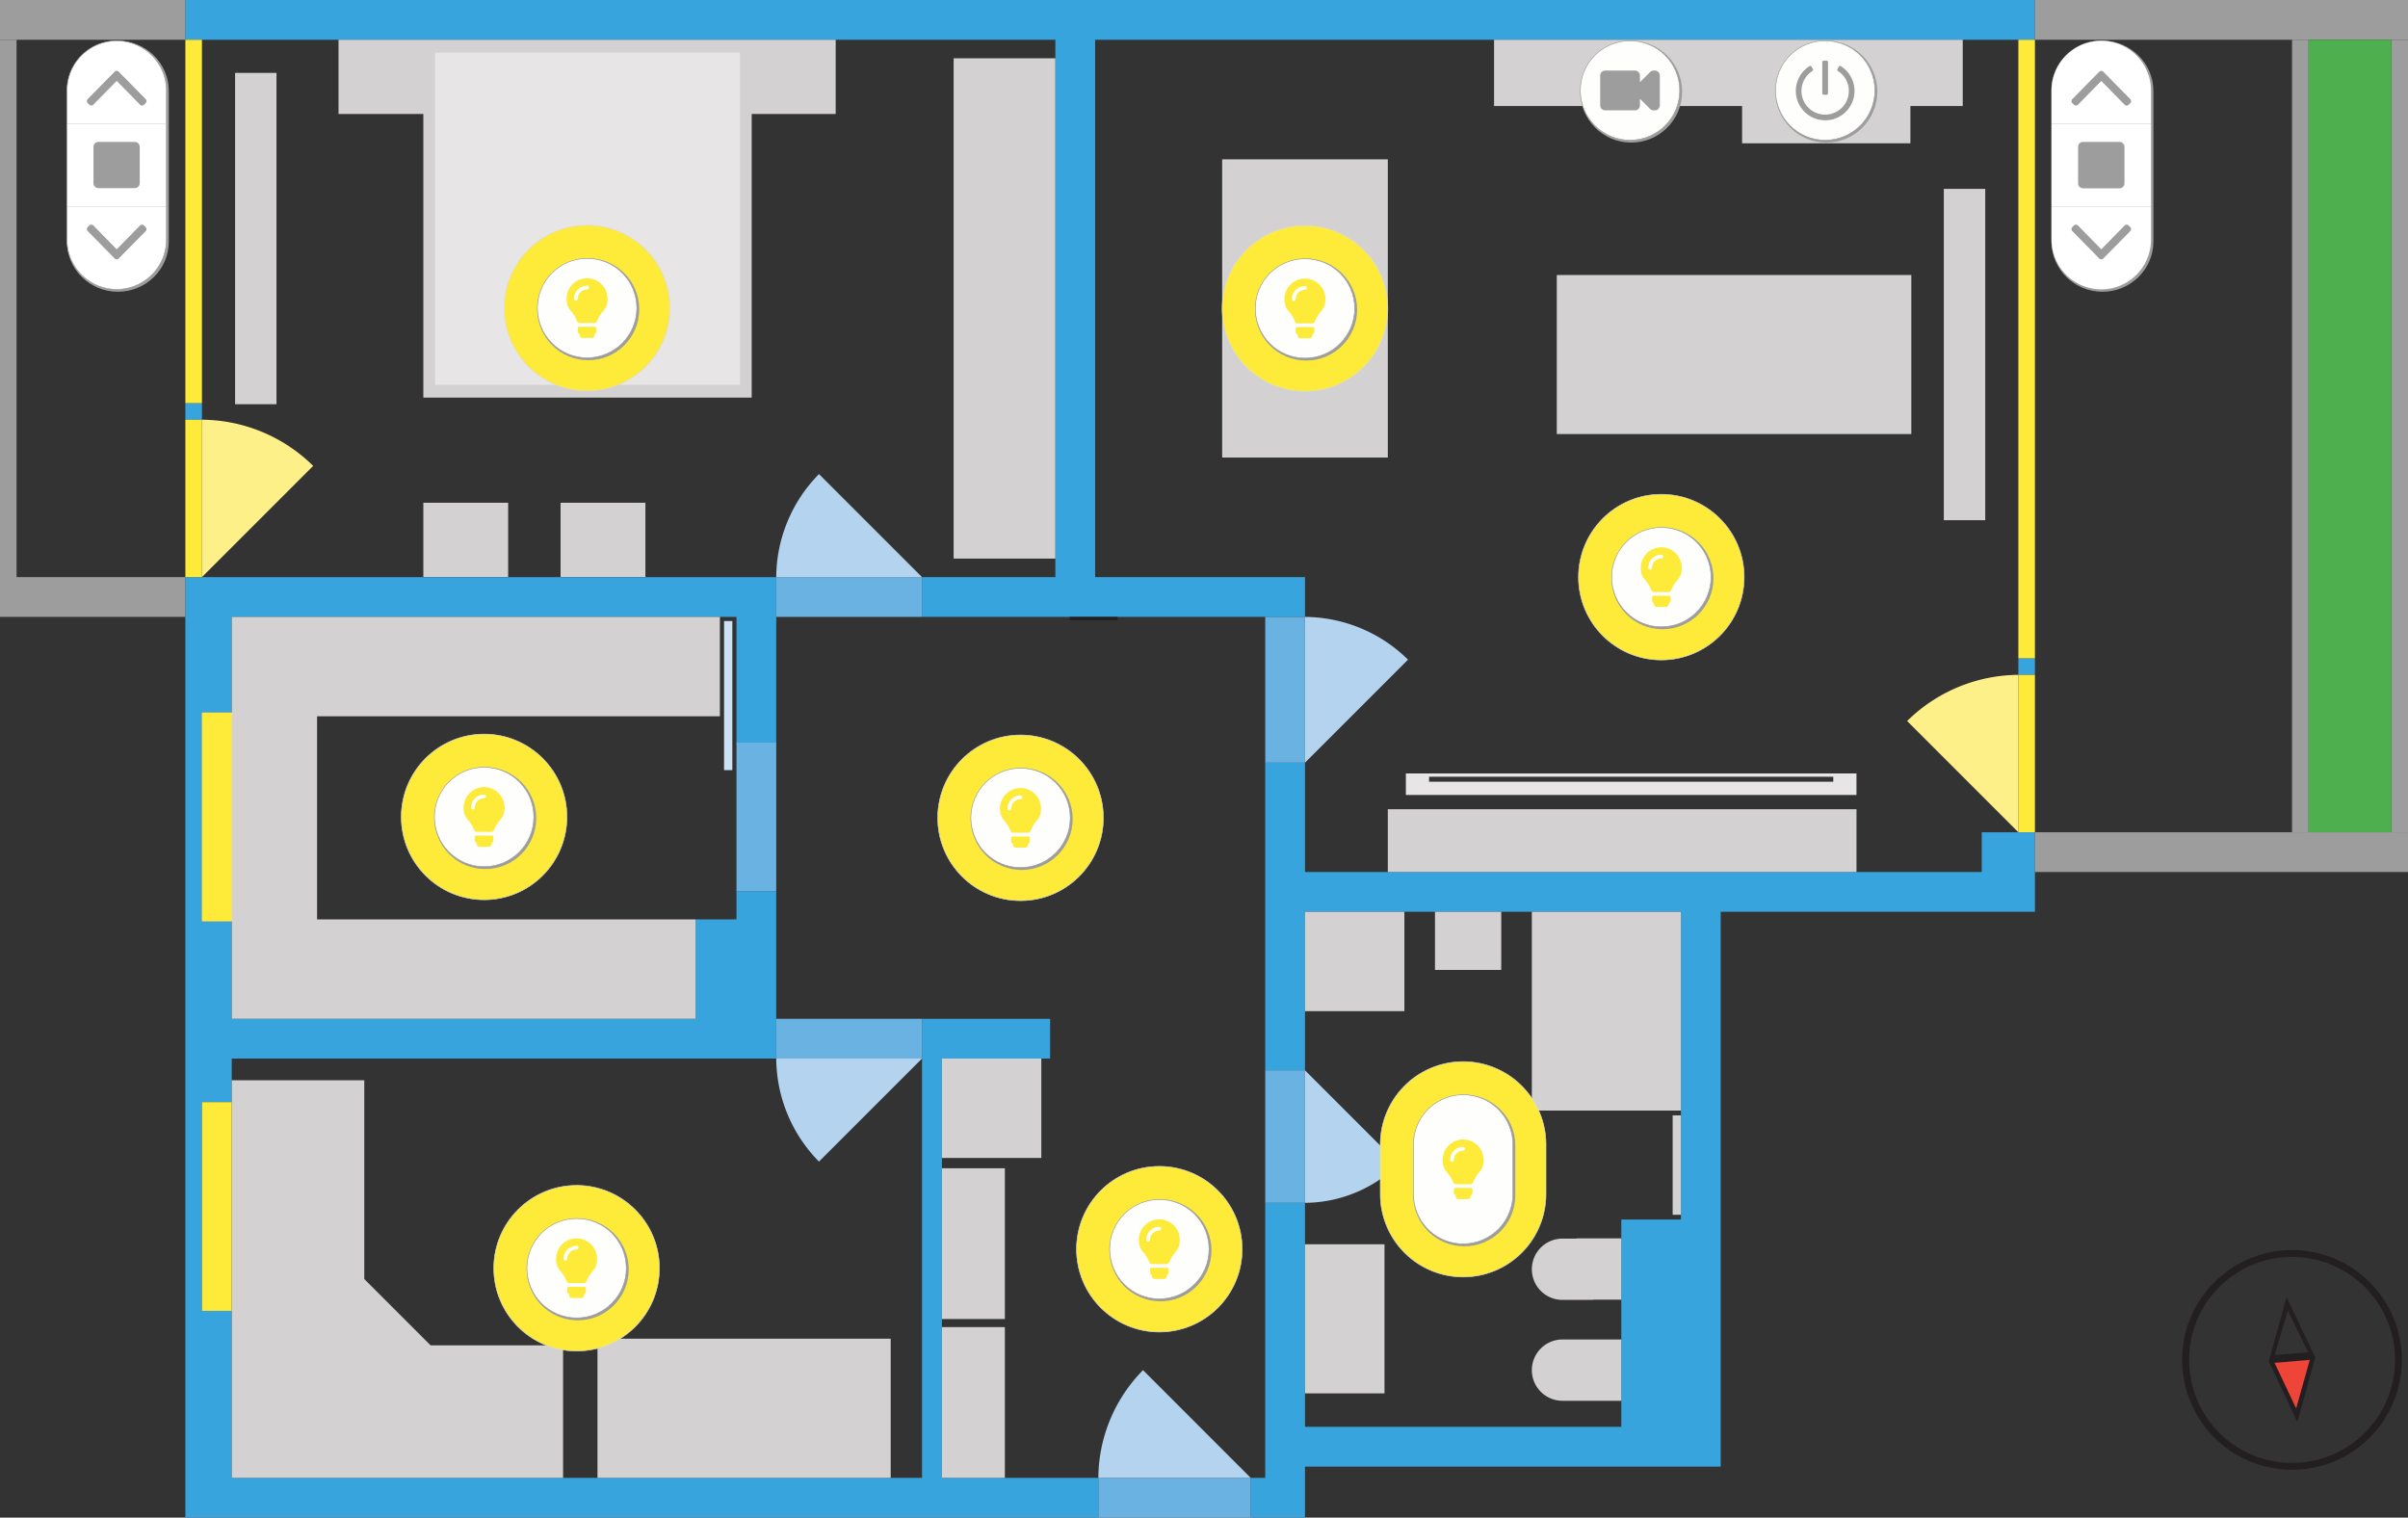 <svg id="walls" xmlns="http://www.w3.org/2000/svg" xmlns:xlink="http://www.w3.org/1999/xlink" viewBox="0 0 4120.17 2596.7"><rect x="0" y="0" width="4120.17" height="2596.7" fill="#333333" stroke="none"/><defs><style>.cls-1{fill:#9d9d9d;}.cls-2{fill:#38a4dd;}.cls-3{fill:#4daf4e;}.cls-4{fill:#69b2e2;}.cls-5,.shine{fill:#feea39;}.cls-6{fill:#b3d3ef;}.cls-7{fill:#cce1f4;}.cls-8{fill:#fef089;}.cls-9{fill:#d3d1d1;}.cls-10{fill:#e7e5e5;}.cls-11{fill:#231f20;}.cls-12{fill:none;}.cls-12,.cls-14{stroke:#9d9d9d;}.cls-13{fill:#fff;}.shine{stroke:#dcdbda;}.cls-14{fill:#fefefd;}.cls-15{fill:#ef4438;}</style><symbol id="angle-down" data-name="angle-down" viewBox="0 0 127.56 74.21"><path class="cls-1" d="M59.54,72.45L1.76,13.76a6,6,0,0,1,0-8.47L5.29,1.76a6,6,0,0,1,8.47,0l50,51,50-50.91a6,6,0,0,1,8.47,0l3.54,3.54a6,6,0,0,1,0,8.47L68,72.5A6,6,0,0,1,59.54,72.45Z"/></symbol><symbol id="square-solid" data-name="square-solid" viewBox="0 0 127.56 127.56"><path class="cls-1" d="M113.89,0H13.67A13.67,13.67,0,0,0,0,13.67V113.89a13.67,13.67,0,0,0,13.67,13.67H113.89a13.67,13.67,0,0,0,13.67-13.67V13.67A13.67,13.67,0,0,0,113.89,0Z"/></symbol><symbol id="angle-up" data-name="angle-up" viewBox="0 0 127.56 74.21"><path class="cls-1" d="M68,1.76L125.8,60.45a6,6,0,0,1,0,8.47l-3.54,3.54a6,6,0,0,1-8.47,0l-50-51-50,50.91a6,6,0,0,1-8.47,0L1.76,68.87a6,6,0,0,1,0-8.47L59.54,1.71a6,6,0,0,1,8.47,0h0Z"/></symbol><symbol id="video-solid" data-name="video-solid" viewBox="0 0 102.05 68.03"><path class="cls-1" d="M93.54,0H91.4a8.5,8.5,0,0,0-6,2.49L68,19.84V8.5A8.5,8.5,0,0,0,59.53,0H8.5A8.5,8.5,0,0,0,0,8.5v51A8.5,8.5,0,0,0,8.5,68h51a8.5,8.5,0,0,0,8.5-8.5V48.19L85.38,65.54a8.5,8.5,0,0,0,6,2.49h2.15a8.5,8.5,0,0,0,8.5-8.5V8.5A8.5,8.5,0,0,0,93.54,0Z"/></symbol></defs><title>floorplan</title><polygon class="cls-2" points="3481.84 68.03 3481.84 0 317.17 0 317.17 68.03 1805.75 68.03 1805.75 987.48 1577.62 987.48 1577.62 1055.51 2232.87 1055.51 2232.87 987.48 1873.79 987.48 1873.79 68.03 3481.84 68.03"/><polyline class="cls-2" points="345.52 718.18 317.17 718.18 317.17 689.84 345.52 689.84"/><polyline class="cls-2" points="3481.84 1154.72 3453.49 1154.72 3453.49 1126.37 3481.84 1126.37"/><polygon class="cls-2" points="3390.84 1424.01 3390.84 1492.04 2944.17 1492.04 2876.14 1492.04 2232.87 1492.04 2232.87 1304.96 2164.84 1304.96 2164.84 1831.32 2232.87 1831.32 2232.87 1560.07 2876.14 1560.07 2876.14 2086.7 2808.11 2086.7 2774.09 2086.7 2774.09 2441.38 2232.87 2441.38 2232.87 2058.09 2164.84 2058.09 2164.84 2528.67 2140.06 2528.67 2140.06 2596.7 2164.84 2596.7 2232.87 2596.7 2232.87 2509.41 2944.17 2509.41 2944.17 2441.38 2944.17 1560.07 3481.84 1560.07 3481.84 1492.04 3481.84 1424.01 3390.84 1424.01"/><polygon class="cls-2" points="1611.64 2528.67 1611.64 1811.22 1796.77 1811.22 1796.77 1743.19 1611.64 1743.19 1577.62 1743.19 1577.62 2528.67 396.54 2528.67 396.54 2242.92 345.52 2242.92 345.52 1885.76 396.54 1885.76 396.54 1811.22 1328.17 1811.22 1328.17 1743.19 1328.17 1524.92 1260.14 1524.92 1260.14 1573.11 1190.24 1573.11 1190.24 1743.19 396.54 1743.19 396.54 1576.39 345.52 1576.39 345.52 1219.23 396.54 1219.23 396.54 1055.51 1260.14 1055.51 1260.14 1273.77 1328.17 1273.77 1328.17 1055.51 1328.17 987.48 317.17 987.48 317.17 1055.51 317.17 2528.67 317.17 2596.7 1879.27 2596.7 1879.27 2528.67 1611.64 2528.67"/><rect class="cls-1" x="3481.84" y="1424.01" width="638.33" height="68.03"/><rect class="cls-1" x="4091.83" y="68.03" width="28.35" height="1355.98"/><rect class="cls-1" x="3481.84" width="638.33" height="68.03"/><rect class="cls-1" x="3921.75" y="68.03" width="28.35" height="1355.98"/><rect class="cls-3" x="3950.1" y="68.03" width="141.73" height="1355.98"/><rect class="cls-1" width="317.17" height="68.03"/><rect class="cls-1" y="987.48" width="317.17" height="68.03"/><rect class="cls-1" y="68.03" width="28.35" height="921.57"/><rect class="cls-4" x="1328.17" y="987.48" width="249.45" height="68.03"/><rect class="cls-4" x="2164.84" y="1055.51" width="68.03" height="249.45"/><rect class="cls-4" x="1328.17" y="1743.19" width="249.45" height="68.03"/><rect class="cls-4" x="1260.14" y="1270.7" width="68.03" height="254.22"/><rect class="cls-4" x="1879.27" y="2528.67" width="260.79" height="68.03"/><rect class="cls-5" x="317.17" y="718.18" width="28.35" height="269.29"/><rect class="cls-5" x="3453.49" y="1154.72" width="28.35" height="269.29"/><rect class="cls-4" x="2164.84" y="1831.32" width="68.03" height="226.77"/><path class="cls-6" d="M1477.56,893.47a253.2,253.2,0,0,0-73.14,176.31h249.45Z" transform="translate(-76.25 -82.3)"/><path class="cls-6" d="M2309.12,2140.39a230.18,230.18,0,0,0,160.28-66.49l-160.28-160.28v226.77Z" transform="translate(-76.25 -82.3)"/><path class="cls-6" d="M1404.42,1893.52a253.2,253.2,0,0,0,73.14,176.31l176.31-176.31H1404.42Z" transform="translate(-76.25 -82.3)"/><rect class="cls-7" x="1238.88" y="1062.59" width="14.17" height="255.12"/><path class="cls-6" d="M2485.42,1211a253.2,253.2,0,0,0-176.31-73.14v249.45Z" transform="translate(-76.25 -82.3)"/><path class="cls-6" d="M2032,2426.65A264.71,264.71,0,0,0,1955.52,2611H2216.3Z" transform="translate(-76.25 -82.3)"/><path class="cls-8" d="M612.1,879.45a273.34,273.34,0,0,0-190.33-79v269.29Z" transform="translate(-76.25 -82.3)"/><path class="cls-8" d="M3529.74,1237a273.34,273.34,0,0,0-190.33,79l190.33,190.33V1237Z" transform="translate(-76.25 -82.3)"/><rect class="cls-9" x="2374.6" y="1384.61" width="801.92" height="107.43"/><rect class="cls-9" x="1022.29" y="2290.56" width="501.73" height="238.11"/><rect class="cls-9" x="2091.14" y="272.64" width="283.46" height="510.24"/><polygon class="cls-9" points="2556.41 68.03 2556.41 181.42 2980.76 181.42 2980.76 245.2 3268.76 245.2 3268.76 181.42 3358.33 181.42 3358.33 68.03 2556.41 68.03"/><polygon class="cls-9" points="736.7 2301.9 623.32 2188.51 623.32 1848.35 396.54 1848.35 396.54 2188.51 396.54 2528.67 736.7 2528.67 736.7 2528.67 963.47 2528.67 963.47 2301.9 736.7 2301.9"/><rect class="cls-9" x="3325.94" y="323.15" width="70.87" height="566.93"/><rect class="cls-9" x="402.21" y="124.72" width="70.87" height="566.93"/><rect class="cls-9" x="1611.64" y="2270.71" width="107.72" height="257.95"/><rect class="cls-9" x="1611.64" y="1998.95" width="107.72" height="257.95"/><rect class="cls-9" x="1611.64" y="1811.22" width="170.08" height="170.08"/><polygon class="cls-9" points="1429.89 68.03 1286.18 68.03 1284.76 68.03 724.35 68.03 579.22 68.03 579.22 195.02 724.35 195.02 724.35 680.32 1286.18 680.32 1286.18 195.02 1429.89 195.02 1429.89 68.03"/><rect class="cls-10" x="744.35" y="89.83" width="521.82" height="568.69"/><rect class="cls-9" x="1631.71" y="99.72" width="174.05" height="856.06"/><rect class="cls-9" x="724.35" y="860.24" width="145.13" height="126.99"/><rect class="cls-9" x="959.17" y="860.24" width="145.13" height="126.99"/><path class="cls-10" d="M2481.75,1405.68v36.85h771v-36.85h-771Zm731.34,14.17H2521.43v-8.5h691.65v8.5Z" transform="translate(-76.25 -82.3)"/><rect class="cls-9" x="2663.73" y="470.55" width="606.61" height="272.13"/><rect class="cls-9" x="2621.02" y="1560.07" width="255.12" height="340.16"/><rect class="cls-9" x="2232.87" y="1560.07" width="170.08" height="170.08"/><rect class="cls-9" x="2455.29" y="1560.07" width="113.39" height="99.5"/><rect class="cls-9" x="2232.87" y="2129" width="136.06" height="255.12"/><path class="cls-9" d="M2773.81,2201.16v0.44h-24.09a52.44,52.44,0,0,0-52.44,52.44h0a52.44,52.44,0,0,0,52.44,52.44h48.19a52.86,52.86,0,0,0,6.7-.44h45.74v-52h0v-52.88h-76.54Z" transform="translate(-76.25 -82.3)"/><path class="cls-9" d="M2797.9,2374.21h-48.19a52.44,52.44,0,0,0-52.44,52.44h0a52.44,52.44,0,0,0,52.44,52.44h100.63v-52.44h0v-52.44H2797.9Z" transform="translate(-76.25 -82.3)"/><rect class="cls-9" x="2861.97" y="1908.43" width="14.17" height="170.08"/><rect class="cls-9" x="345.52" y="1219.23" width="197.01" height="357.17"/><rect class="cls-9" x="396.54" y="1055.51" width="835.25" height="170.08"/><rect class="cls-9" x="396.54" y="1573.11" width="793.7" height="170.08"/><rect class="cls-11" x="1830.13" y="1055.51" width="82.2" height="5.67"/><rect class="cls-5" x="345.52" y="1219.23" width="51.02" height="357.17"/><rect class="cls-5" x="345.52" y="1885.76" width="51.02" height="357.17"/><rect class="cls-5" x="317.17" y="68.03" width="28.35" height="621.81"/><rect class="cls-5" x="3453.49" y="68.03" width="28.35" height="1058.34"/><g id="wz-jalousie-buttons"><path class="cls-1" d="M3673.6,152.06c-48.14,0-87.17,38.45-87.17,85.89h0v57.26h0V438.36h0v57.26h0c0,47.44,39,85.89,87.17,85.89s87.17-38.45,87.17-85.89h0V438.36h0V295.21h0V238h0C3760.77,190.52,3721.74,152.06,3673.6,152.06Z" transform="translate(-76.25 -82.3)"/><path class="cls-12" d="M3671.6,152.19a85,85,0,0,0-85,85h0v56.69h0V435.66h0v56.69h0a85,85,0,0,0,170.08,0h0V435.66h0V293.92h0V237.23h0A85,85,0,0,0,3671.6,152.19Z" transform="translate(-76.25 -82.3)"/><g id="script.cover_1_close"><path class="cls-13" d="M3756.64,435.66H3586.56v56.69h0a85,85,0,0,0,170.08,0h0V435.66h0Z" transform="translate(-76.25 -82.3)"/><g id="_Gruppe_" data-name="&lt;Gruppe&gt;"><path class="cls-1" d="M3668.21,524.62L3622,477.67a4.79,4.79,0,0,1,0-6.78l2.83-2.83a4.79,4.79,0,0,1,6.78,0l40,40.77,40-40.73a4.79,4.79,0,0,1,6.78,0l2.83,2.83a4.79,4.79,0,0,1,0,6.78L3675,524.66A4.82,4.82,0,0,1,3668.21,524.62Z" transform="translate(-76.25 -82.3)"/></g></g><g id="script.cover_1_stop"><rect class="cls-13" x="3510.31" y="211.62" width="170.08" height="141.73"/><g id="_Gruppe_2" data-name="&lt;Gruppe&gt;"><path class="cls-1" d="M3702.78,325.1h-62.36a8.51,8.51,0,0,0-8.5,8.5V396a8.51,8.51,0,0,0,8.5,8.5h62.36a8.51,8.51,0,0,0,8.5-8.5V333.61A8.51,8.51,0,0,0,3702.78,325.1Z" transform="translate(-76.25 -82.3)"/></g></g><g id="script.cover_1_open"><path class="cls-13" d="M3586.56,293.92h170.08V237.23h0a85,85,0,0,0-170.08,0h0v56.69h0Z" transform="translate(-76.25 -82.3)"/><g id="_Gruppe_3" data-name="&lt;Gruppe&gt;"><path class="cls-1" d="M3675,205l46.23,46.95a4.79,4.79,0,0,1,0,6.78l-2.83,2.83a4.79,4.79,0,0,1-6.78,0l-40-40.77-40,40.73a4.79,4.79,0,0,1-6.78,0l-2.83-2.83a4.79,4.79,0,0,1,0-6.78l46.23-46.95a4.82,4.82,0,0,1,6.78,0h0Z" transform="translate(-76.25 -82.3)"/></g></g></g><g id="az-jalousie-buttons"><path class="cls-1" d="M277.91,152.06c-48.14,0-87.17,38.45-87.17,85.89h0v57.26h0V438.36h0v57.26h0c0,47.44,39,85.89,87.17,85.89s87.17-38.45,87.17-85.89h0V438.36h0V295.21h0V238h0C365.07,190.52,326,152.06,277.91,152.06Z" transform="translate(-76.25 -82.3)"/><path id="runter" class="cls-13" d="M360.95,435.66H190.87v56.69h0a85,85,0,0,0,170.08,0h0V435.66h0Z" transform="translate(-76.25 -82.3)"/><rect id="stop" class="cls-13" x="114.62" y="211.62" width="170.08" height="141.73"/><path id="rauf" class="cls-13" d="M190.87,293.92H360.95V237.23h0a85,85,0,0,0-170.08,0h0v56.69h0Z" transform="translate(-76.25 -82.3)"/><path class="cls-12" d="M275.91,152.19a85,85,0,0,0-85,85h0v56.69h0V435.66h0v56.69h0a85,85,0,0,0,170.08,0h0V435.66h0V293.92h0V237.23h0A85,85,0,0,0,275.91,152.19Z" transform="translate(-76.25 -82.3)"/><use id="angle-down-3" data-name="angle-down" width="127.56" height="74.21" transform="translate(148.64 384.36) scale(0.8)" xlink:href="#angle-down"/><use id="square-solid-3" data-name="square-solid" width="127.56" height="127.56" transform="translate(159.98 242.8) scale(0.62)" xlink:href="#square-solid"/><use id="angle-up-3" data-name="angle-up" width="127.56" height="74.21" transform="translate(148.64 121.24) scale(0.8)" xlink:href="#angle-up"/></g><g id="light.bad"><path id="shine" class="shine" d="M2721.46,2040.52v0a141.73,141.73,0,0,0-283.46,0h0v85a141.73,141.73,0,0,0,283.46,0h0v-85Z" transform="translate(-76.25 -82.3)"/><g id="button"><path class="cls-1" d="M2668.9,2041.81h0c0-47.75-39-86.46-87.17-86.46s-87.17,38.71-87.17,86.46h0v86.45h0c0,47.75,39,86.46,87.17,86.46s87.16-38.71,87.17-86.46h0v-86.45Z" transform="translate(-76.25 -82.3)"/><path class="cls-14" d="M2664.77,2040.51h0a85,85,0,1,0-170.08,0h0v85h0a85,85,0,1,0,170.08,0h0v-85Z" transform="translate(-76.25 -82.3)"/><g id="icon"><path class="cls-5" d="M2593.28,2114.92h-27.11a2.39,2.39,0,0,0-2.39,2.39v5.58a4.78,4.78,0,0,0,3.19,4.51v1.87a4.78,4.78,0,0,0,4.78,4.78h15.94a4.78,4.78,0,0,0,4.78-4.78v-1.87a4.78,4.78,0,0,0,3.19-4.51v-5.58A2.39,2.39,0,0,0,2593.28,2114.92Z" transform="translate(-76.25 -82.3)"/><path id="bulb" class="cls-5" d="M2579.73,2032a35.08,35.08,0,0,0-35.08,35.08c0,20.28,10.3,18.25,18,38.4a4.77,4.77,0,0,0,4.46,3.05h25.16a4.77,4.77,0,0,0,4.46-3.05c7.74-20.16,18-18.13,18-38.4A35.08,35.08,0,0,0,2579.73,2032Zm0,19.13a16,16,0,0,0-15.94,15.94,3.19,3.19,0,1,1-6.38,0,22.35,22.35,0,0,1,22.32-22.32A3.19,3.19,0,0,1,2579.73,2051.14Z" transform="translate(-76.25 -82.3)"/></g></g></g><g id="light.diele"><circle id="shine-2" data-name="shine" class="shine" cx="1983.67" cy="2137.38" r="141.73"/><g id="button-2" data-name="button"><circle class="cls-1" cx="1985.67" cy="2139.37" r="87.17"/><circle class="cls-14" cx="1983.67" cy="2137.38" r="85.04"/><g id="icon-2" data-name="icon"><path class="cls-5" d="M2073.47,2251.57h-27.11A2.39,2.39,0,0,0,2044,2254v5.58a4.78,4.78,0,0,0,3.19,4.51v1.87a4.78,4.78,0,0,0,4.78,4.78h15.94a4.78,4.78,0,0,0,4.78-4.78V2264a4.78,4.78,0,0,0,3.19-4.51V2254A2.39,2.39,0,0,0,2073.47,2251.57Z" transform="translate(-76.25 -82.3)"/><path id="bulb-2" data-name="bulb" class="cls-5" d="M2059.91,2168.65a35.08,35.08,0,0,0-35.08,35.08c0,20.28,10.3,18.25,18,38.4a4.77,4.77,0,0,0,4.46,3.05h25.16a4.77,4.77,0,0,0,4.46-3.05c7.74-20.16,18-18.13,18-38.4A35.08,35.08,0,0,0,2059.91,2168.65Zm0,19.13a16,16,0,0,0-15.94,15.94,3.19,3.19,0,1,1-6.38,0,22.35,22.35,0,0,1,22.32-22.32A3.19,3.19,0,0,1,2059.91,2187.79Z" transform="translate(-76.25 -82.3)"/></g></g></g><g id="light.diele_mitte"><circle id="shine-3" data-name="shine" class="shine" cx="1746.18" cy="1399.35" r="141.73"/><g id="button-3" data-name="button"><circle class="cls-1" cx="1748.18" cy="1401.35" r="87.17"/><circle class="cls-14" cx="1746.18" cy="1399.35" r="85.04"/><g id="icon-3" data-name="icon"><path class="cls-5" d="M1836,1513.54h-27.11a2.39,2.39,0,0,0-2.39,2.39v5.58a4.78,4.78,0,0,0,3.19,4.51v1.87a4.78,4.78,0,0,0,4.78,4.78h15.94a4.78,4.78,0,0,0,4.78-4.78V1526a4.78,4.78,0,0,0,3.19-4.51v-5.58A2.39,2.39,0,0,0,1836,1513.54Z" transform="translate(-76.25 -82.3)"/><path id="bulb-3" data-name="bulb" class="cls-5" d="M1822.42,1430.63a35.08,35.08,0,0,0-35.08,35.08c0,20.28,10.3,18.25,18,38.4a4.77,4.77,0,0,0,4.46,3.05H1835a4.77,4.77,0,0,0,4.46-3.05c7.74-20.16,18-18.13,18-38.4A35.08,35.08,0,0,0,1822.42,1430.63Zm0,19.13a16,16,0,0,0-15.94,15.94,3.19,3.19,0,1,1-6.38,0,22.35,22.35,0,0,1,22.32-22.32A3.19,3.19,0,0,1,1822.42,1449.76Z" transform="translate(-76.25 -82.3)"/></g></g></g><g id="light.arbeitszimmer"><circle id="shine-4" data-name="shine" class="shine" cx="986.57" cy="2169.95" r="141.73"/><g id="button-4" data-name="button"><circle class="cls-1" cx="988.57" cy="2171.94" r="87.17"/><circle class="cls-14" cx="986.57" cy="2169.95" r="85.04"/><g id="icon-4" data-name="icon"><path class="cls-5" d="M1076.37,2284.14h-27.11a2.39,2.39,0,0,0-2.39,2.39v5.58a4.78,4.78,0,0,0,3.19,4.51v1.87a4.78,4.78,0,0,0,4.78,4.78h15.94a4.78,4.78,0,0,0,4.78-4.78v-1.87a4.78,4.78,0,0,0,3.19-4.51v-5.58A2.39,2.39,0,0,0,1076.37,2284.14Z" transform="translate(-76.25 -82.3)"/><path id="bulb-4" data-name="bulb" class="cls-5" d="M1062.81,2201.22a35.08,35.08,0,0,0-35.08,35.08c0,20.28,10.3,18.25,18,38.4a4.77,4.77,0,0,0,4.46,3.05h25.16a4.77,4.77,0,0,0,4.46-3.05c7.74-20.16,18-18.13,18-38.4A35.08,35.08,0,0,0,1062.81,2201.22Zm0,19.13a16,16,0,0,0-15.94,15.94,3.19,3.19,0,1,1-6.38,0,22.35,22.35,0,0,1,22.32-22.32A3.19,3.19,0,0,1,1062.81,2220.36Z" transform="translate(-76.25 -82.3)"/></g></g></g><g id="light.kueche"><circle id="shine-5" data-name="shine" class="shine" cx="828.34" cy="1397.81" r="141.73"/><g id="button-5" data-name="button"><circle class="cls-1" cx="830.34" cy="1399.81" r="87.17"/><circle class="cls-14" cx="828.34" cy="1397.81" r="85.04"/><g id="icon-5" data-name="icon"><path class="cls-5" d="M918.14,1512H891a2.39,2.39,0,0,0-2.39,2.39V1520a4.78,4.78,0,0,0,3.19,4.51v1.87a4.78,4.78,0,0,0,4.78,4.78h15.94a4.78,4.78,0,0,0,4.78-4.78v-1.87a4.78,4.78,0,0,0,3.19-4.51v-5.58A2.39,2.39,0,0,0,918.14,1512Z" transform="translate(-76.25 -82.3)"/><path id="bulb-5" data-name="bulb" class="cls-5" d="M904.59,1429.09a35.08,35.08,0,0,0-35.08,35.08c0,20.28,10.3,18.25,18,38.4a4.77,4.77,0,0,0,4.46,3.05h25.16a4.77,4.77,0,0,0,4.46-3.05c7.74-20.16,18-18.13,18-38.4A35.08,35.08,0,0,0,904.59,1429.09Zm0,19.13a16,16,0,0,0-15.94,15.94,3.19,3.19,0,1,1-6.38,0,22.35,22.35,0,0,1,22.32-22.32A3.19,3.19,0,0,1,904.59,1448.22Z" transform="translate(-76.25 -82.3)"/></g></g></g><g id="light.schlafzimmer"><circle id="shine-6" data-name="shine" class="shine" cx="1004.55" cy="527.14" r="141.73"/><g id="button-6" data-name="button"><circle class="cls-1" cx="1006.55" cy="529.13" r="87.17"/><circle class="cls-14" cx="1004.55" cy="527.14" r="85.04"/><g id="icon-6" data-name="icon"><path class="cls-5" d="M1094.35,641.33h-27.11a2.39,2.39,0,0,0-2.39,2.39v5.58a4.78,4.78,0,0,0,3.19,4.51v1.87a4.78,4.78,0,0,0,4.78,4.78h15.94a4.78,4.78,0,0,0,4.78-4.78v-1.87a4.78,4.78,0,0,0,3.19-4.51v-5.58A2.39,2.39,0,0,0,1094.35,641.33Z" transform="translate(-76.25 -82.3)"/><path id="bulb-6" data-name="bulb" class="cls-5" d="M1080.8,558.41a35.08,35.08,0,0,0-35.08,35.08c0,20.28,10.3,18.25,18,38.4a4.77,4.77,0,0,0,4.46,3.05h25.16a4.77,4.77,0,0,0,4.46-3.05c7.74-20.16,18-18.13,18-38.4A35.08,35.08,0,0,0,1080.8,558.41Zm0,19.13a16,16,0,0,0-15.94,15.94,3.19,3.19,0,1,1-6.38,0,22.35,22.35,0,0,1,22.32-22.32A3.19,3.19,0,0,1,1080.8,577.55Z" transform="translate(-76.25 -82.3)"/></g></g></g><g id="light.wohnzimmer_tisch"><circle id="shine-7" data-name="shine" class="shine" cx="2232.87" cy="527.76" r="141.73"/><g id="button-7" data-name="button"><circle class="cls-1" cx="2234.87" cy="529.75" r="87.17"/><circle class="cls-14" cx="2232.87" cy="527.76" r="85.04"/><g id="icon-7" data-name="icon"><path class="cls-5" d="M2322.67,641.95h-27.11a2.39,2.39,0,0,0-2.39,2.39v5.58a4.78,4.78,0,0,0,3.19,4.51v1.87a4.78,4.78,0,0,0,4.78,4.78h15.94a4.78,4.78,0,0,0,4.78-4.78v-1.87a4.78,4.78,0,0,0,3.19-4.51v-5.58A2.39,2.39,0,0,0,2322.67,641.95Z" transform="translate(-76.25 -82.3)"/><path id="bulb-7" data-name="bulb" class="cls-5" d="M2309.12,559A35.08,35.08,0,0,0,2274,594.11c0,20.28,10.3,18.25,18,38.4a4.77,4.77,0,0,0,4.46,3.05h25.16a4.77,4.77,0,0,0,4.46-3.05c7.74-20.16,18-18.13,18-38.4A35.08,35.08,0,0,0,2309.12,559Zm0,19.13a16,16,0,0,0-15.94,15.94,3.19,3.19,0,1,1-6.38,0,22.35,22.35,0,0,1,22.32-22.32A3.19,3.19,0,0,1,2309.12,578.17Z" transform="translate(-76.25 -82.3)"/></g></g></g><g id="light.wohnzimmer"><circle id="shine-8" data-name="shine" class="shine" cx="2842.58" cy="987.48" r="141.73"/><g id="button-8" data-name="button"><circle class="cls-1" cx="2844.58" cy="989.47" r="87.17"/><circle class="cls-14" cx="2842.58" cy="987.48" r="85.04"/><g id="icon-8" data-name="icon"><path class="cls-5" d="M2932.38,1101.67h-27.11a2.39,2.39,0,0,0-2.39,2.39v5.58a4.78,4.78,0,0,0,3.19,4.51V1116a4.78,4.78,0,0,0,4.78,4.78h15.94a4.78,4.78,0,0,0,4.78-4.78v-1.87a4.78,4.78,0,0,0,3.19-4.51v-5.58A2.39,2.39,0,0,0,2932.38,1101.67Z" transform="translate(-76.25 -82.3)"/><path id="bulb-8" data-name="bulb" class="cls-5" d="M2918.83,1018.75a35.08,35.08,0,0,0-35.08,35.08c0,20.28,10.3,18.25,18,38.4a4.77,4.77,0,0,0,4.46,3.05h25.16a4.77,4.77,0,0,0,4.46-3.05c7.74-20.16,18-18.13,18-38.4A35.08,35.08,0,0,0,2918.83,1018.75Zm0,19.13a16,16,0,0,0-15.94,15.94,3.19,3.19,0,1,1-6.38,0,22.35,22.35,0,0,1,22.32-22.32A3.19,3.19,0,0,1,2918.83,1037.89Z" transform="translate(-76.25 -82.3)"/></g></g></g><g id="beamer"><circle class="cls-1" cx="2791.01" cy="156.8" r="87.17"/><circle class="cls-14" cx="2789.01" cy="154.8" r="85.04"/><use id="video-solid-3" data-name="video-solid" width="102.05" height="68.03" transform="translate(2737.99 120.79)" xlink:href="#video-solid"/></g><g id="group.pc"><circle class="cls-1" cx="3124.94" cy="156.8" r="87.17"/><circle class="cls-14" cx="3122.94" cy="154.8" r="85.04"/><g id="_Gruppe_4" data-name="&lt;Gruppe&gt;"><path class="cls-1" d="M3226,195.46a50.21,50.21,0,1,1-53.66,0,2.43,2.43,0,0,1,3.42.85l2.39,4.23a2.42,2.42,0,0,1-.79,3.22,40.51,40.51,0,1,0,43.61,0,2.42,2.42,0,0,1-.79-3.22l2.39-4.23A2.43,2.43,0,0,1,3226,195.46ZM3204,242V188.51a2.44,2.44,0,0,0-2.43-2.43h-4.86a2.44,2.44,0,0,0-2.43,2.43V242a2.44,2.44,0,0,0,2.43,2.43h4.86A2.44,2.44,0,0,0,3204,242Z" transform="translate(-76.25 -82.3)"/></g></g><g id="circle_copy" data-name="circle copy"><path class="cls-11" d="M4141.85,2530.15c66.82-79.45,56.58-198-22.87-264.84s-198-56.58-264.84,22.87-56.58,198,22.87,264.84S4075,2609.6,4141.85,2530.15Zm-278.71-234.41A176.22,176.22,0,1,1,3884.57,2544,176.22,176.22,0,0,1,3863.14,2295.75Z" transform="translate(-76.25 -82.3)"/></g><g id="Shape_1_copy_3" data-name="Shape 1 copy 3"><path class="cls-11" d="M3958.51,2412.58l48.66,102.88,30.3-109.7,0.48,0-0.3-.62,0.18-.67-0.48,0-48.66-102.89-30.3,109.7-0.48,0,0.29,0.62-0.18.67Zm32.22-87.56,35,70.88-57.42,5Z" transform="translate(-76.25 -82.3)"/></g><polygon class="cls-15" points="3928.8 2409.91 3952.13 2326.73 3891.91 2331.93 3928.8 2409.91"/></svg>